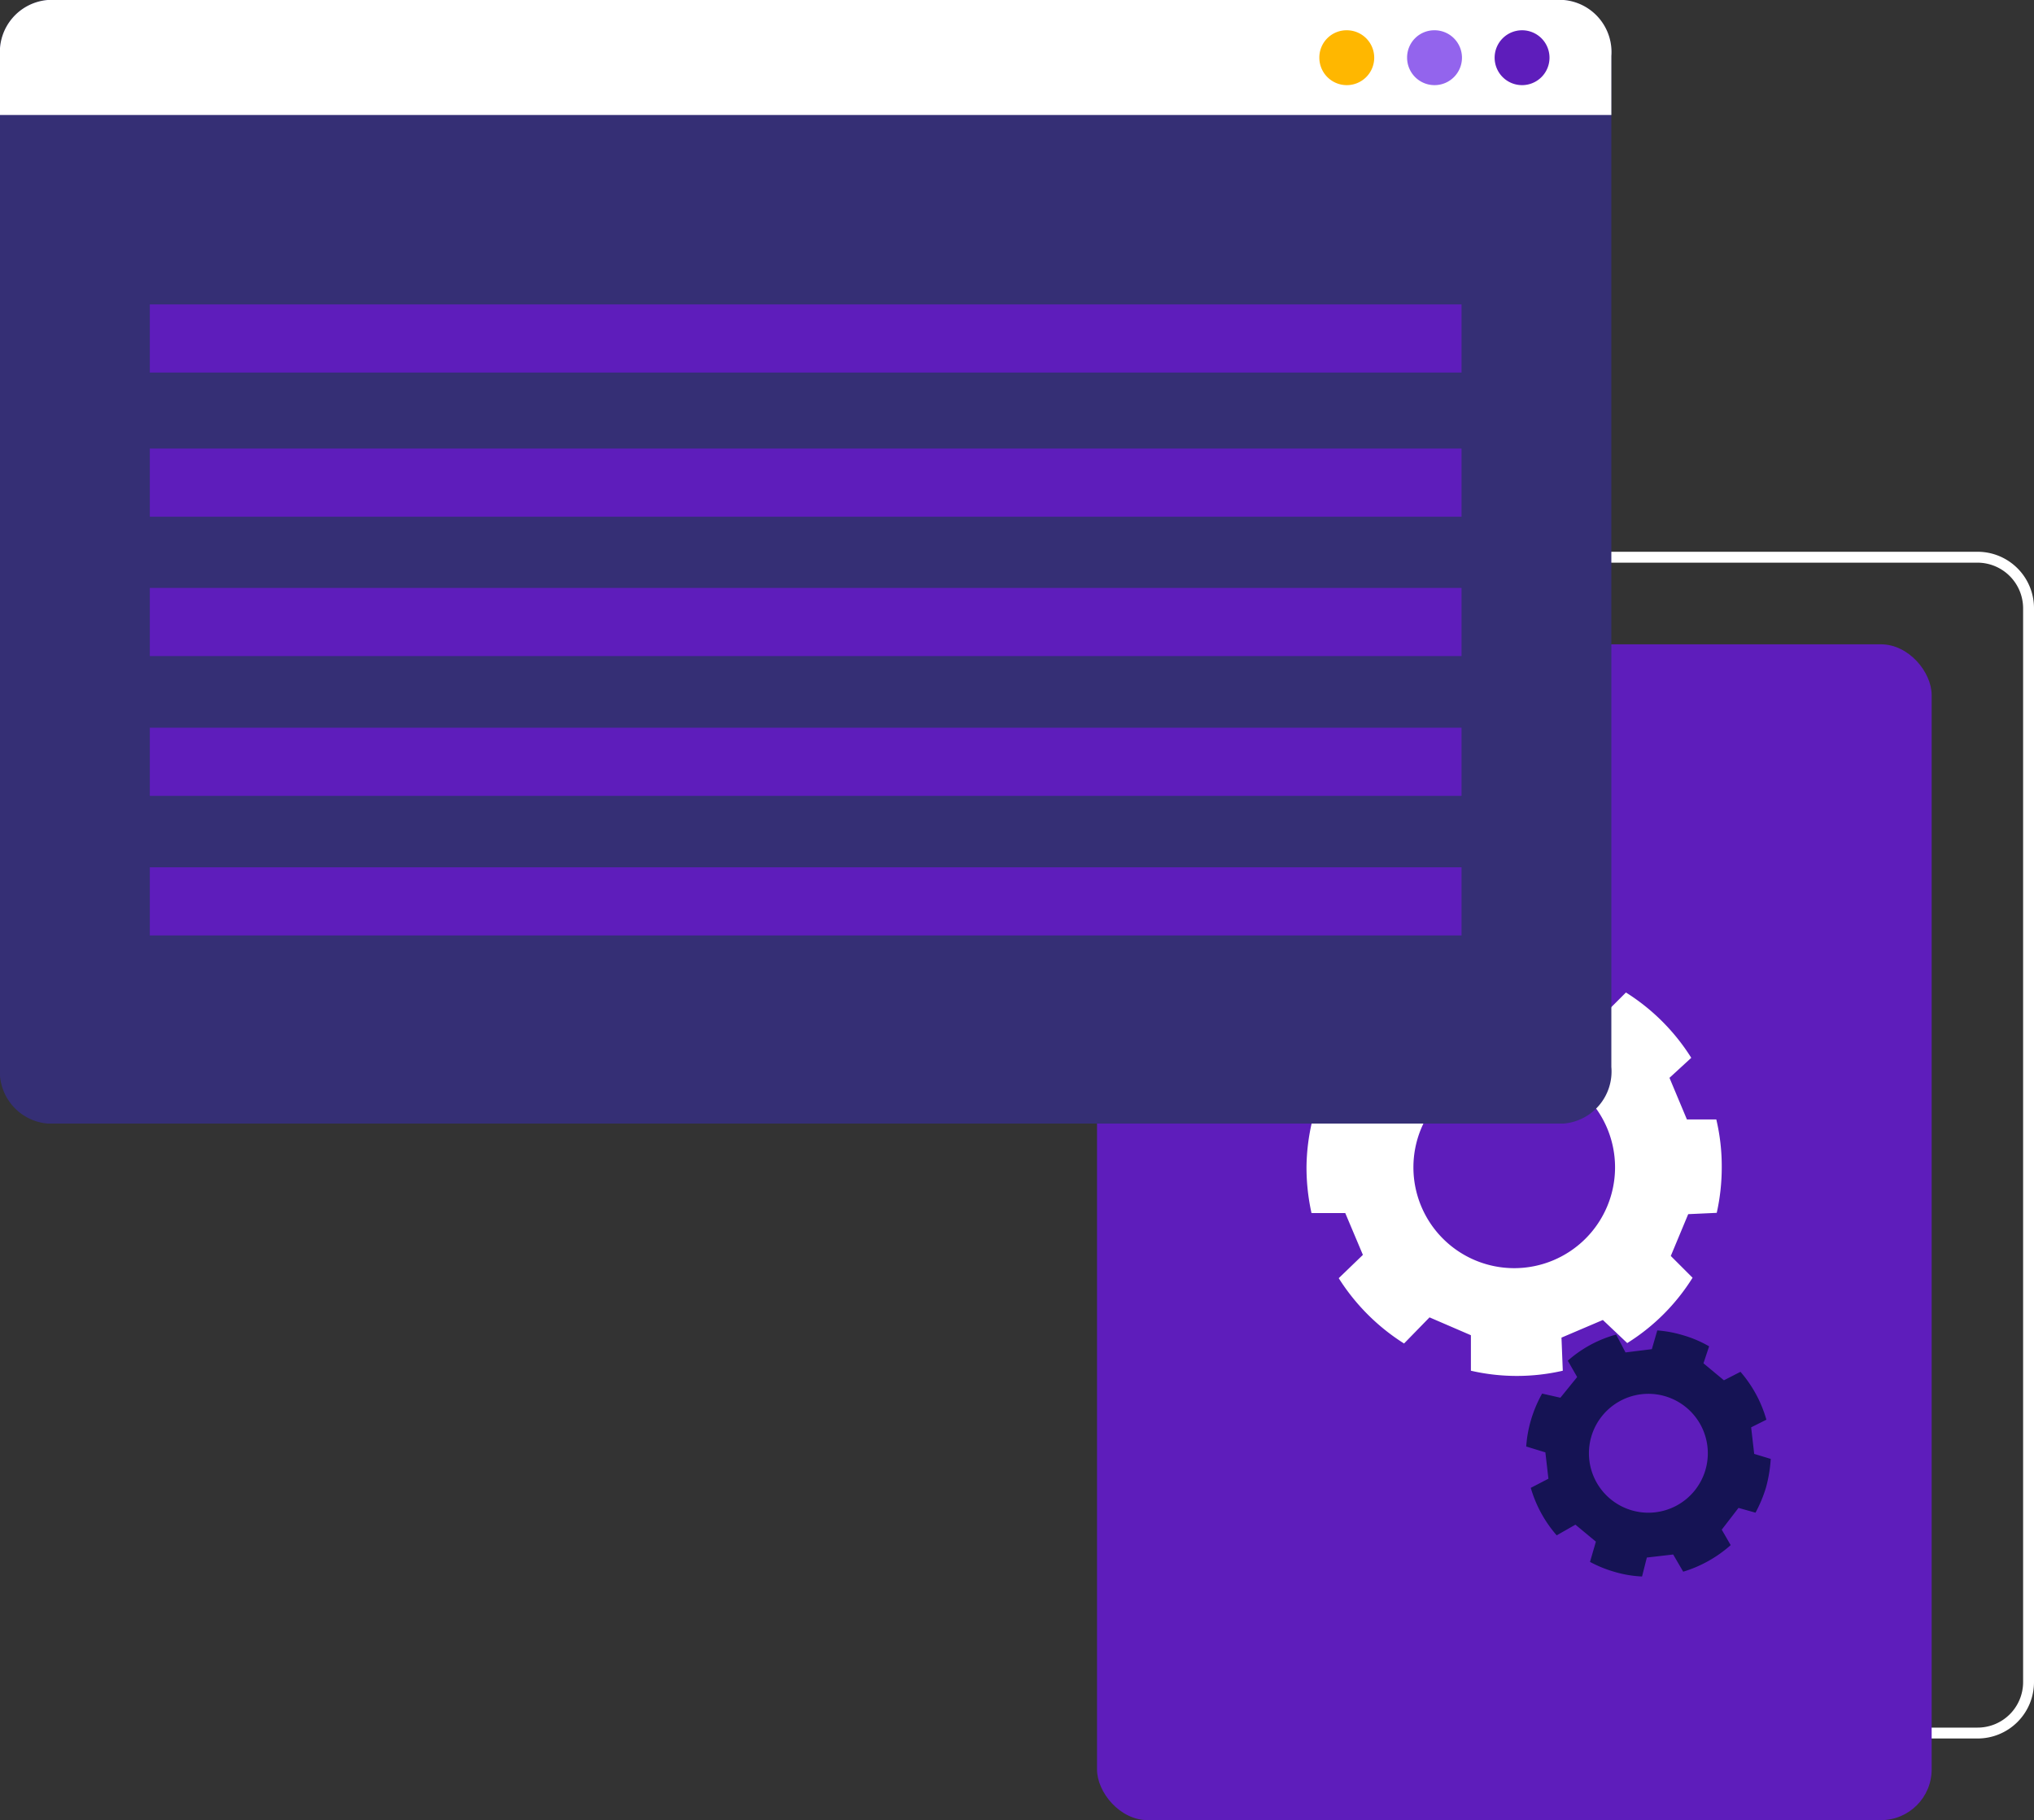 <svg id="Layer_1" data-name="Layer 1" xmlns="http://www.w3.org/2000/svg" viewBox="0 0 93.41 83.6"><rect x="0" y="0" width="93.41" height="83.6" fill="#333333" stroke="none"/><defs><style>.cls-1{fill:#fff;}.cls-2{fill:#5e1dbb;}.cls-3{fill:#151354;}.cls-4{fill:#352f75;}.cls-5{fill:#ffb700;}.cls-6{fill:#9364ed;}</style></defs><path class="cls-1" d="M90.82,79.84H57.16a2.59,2.59,0,0,1-2.59-2.58V27.93a2.59,2.59,0,0,1,2.59-2.59H90.82a2.59,2.59,0,0,1,2.59,2.59V77.26A2.59,2.59,0,0,1,90.82,79.84Zm-33.66-54a2.1,2.1,0,0,0-2.09,2.09V77.26a2.09,2.09,0,0,0,2.09,2.08H90.82a2.09,2.09,0,0,0,2.09-2.08V27.93a2.1,2.1,0,0,0-2.09-2.09Z"/><rect class="cls-2" x="50.37" y="29.6" width="38.33" height="54" rx="2.33" transform="translate(139.08 113.19) rotate(180)"/><path class="cls-1" d="M78.84,55.7a9.56,9.56,0,0,0,.23-2.09,9.33,9.33,0,0,0-.25-2.2l-1.35,0-.8-1.91,1-.92a9.52,9.52,0,0,0-3-3l-1,1-1.9-.81.06-1.4a9.62,9.62,0,0,0-4.22-.05v1.52l-1.9.82-1.1-1.13a9.5,9.5,0,0,0-3,3l1.07,1-.81,1.92H60.27A9.48,9.48,0,0,0,60,53.61a9.72,9.72,0,0,0,.23,2.1h1.55l.81,1.92L61.48,58.7a9.63,9.63,0,0,0,3,3l1.17-1.2,1.9.82v1.63a9.41,9.41,0,0,0,4.22,0l-.06-1.52,1.9-.81,1.12,1.06a9.41,9.41,0,0,0,3-3l-1-1,.8-1.92Zm-9.3,2.54a4.63,4.63,0,1,1,4.63-4.63A4.63,4.63,0,0,1,69.54,58.24Z"/><path class="cls-3" d="M80.62,69.47a6.19,6.19,0,0,0,.48-1.15A6.45,6.45,0,0,0,81.32,67l-.76-.23-.14-1.22.7-.35A5.75,5.75,0,0,0,79.93,63l-.76.39-.94-.78.26-.78a5.35,5.35,0,0,0-1.2-.51,5.44,5.44,0,0,0-1.18-.22l-.25.86-1.21.15-.43-.82A5.54,5.54,0,0,0,72,62.49l.43.75-.77.95L70.82,64a5.94,5.94,0,0,0-.51,1.21,5.69,5.69,0,0,0-.22,1.22l.88.27.14,1.21-.81.42a5.74,5.74,0,0,0,1.19,2.18l.86-.49.94.78-.27.93a5.64,5.64,0,0,0,1.1.45,5.28,5.28,0,0,0,1.29.22l.22-.87,1.21-.14.46.79a5.81,5.81,0,0,0,2.18-1.22l-.41-.71.77-1Zm-5.69-.11a2.73,2.73,0,1,1,3.39-1.85A2.73,2.73,0,0,1,74.93,69.36Z"/><path class="cls-4" d="M0,2.57V49A2.4,2.4,0,0,0,2.19,51.6H71.81A2.4,2.4,0,0,0,74,49V2.57A2.4,2.4,0,0,0,71.81,0H2.19A2.4,2.4,0,0,0,0,2.57Z"/><path class="cls-1" d="M0,2.57V5.28H74V2.57A2.4,2.4,0,0,0,71.81,0H2.19A2.4,2.4,0,0,0,0,2.57Z"/><path class="cls-5" d="M60.59,2.64a1.26,1.26,0,1,0,1.26-1.25A1.25,1.25,0,0,0,60.59,2.64Z"/><path class="cls-6" d="M64.62,2.64a1.26,1.26,0,1,0,1.25-1.25A1.25,1.25,0,0,0,64.62,2.64Z"/><path class="cls-2" d="M68.64,2.64A1.26,1.26,0,1,0,69.9,1.39,1.26,1.26,0,0,0,68.64,2.64Z"/><rect class="cls-2" x="6.87" y="20.59" width="60.24" height="3.13" transform="translate(73.99 44.32) rotate(180)"/><rect class="cls-2" x="6.87" y="13.98" width="60.24" height="3.13" transform="translate(73.99 31.09) rotate(180)"/><rect class="cls-2" x="6.87" y="39.83" width="60.24" height="3.13" transform="translate(73.99 82.79) rotate(180)"/><rect class="cls-2" x="6.87" y="27.01" width="60.24" height="3.13" transform="translate(73.99 57.14) rotate(180)"/><rect class="cls-2" x="6.87" y="33.42" width="60.24" height="3.13" transform="translate(73.99 69.97) rotate(180)"/></svg>